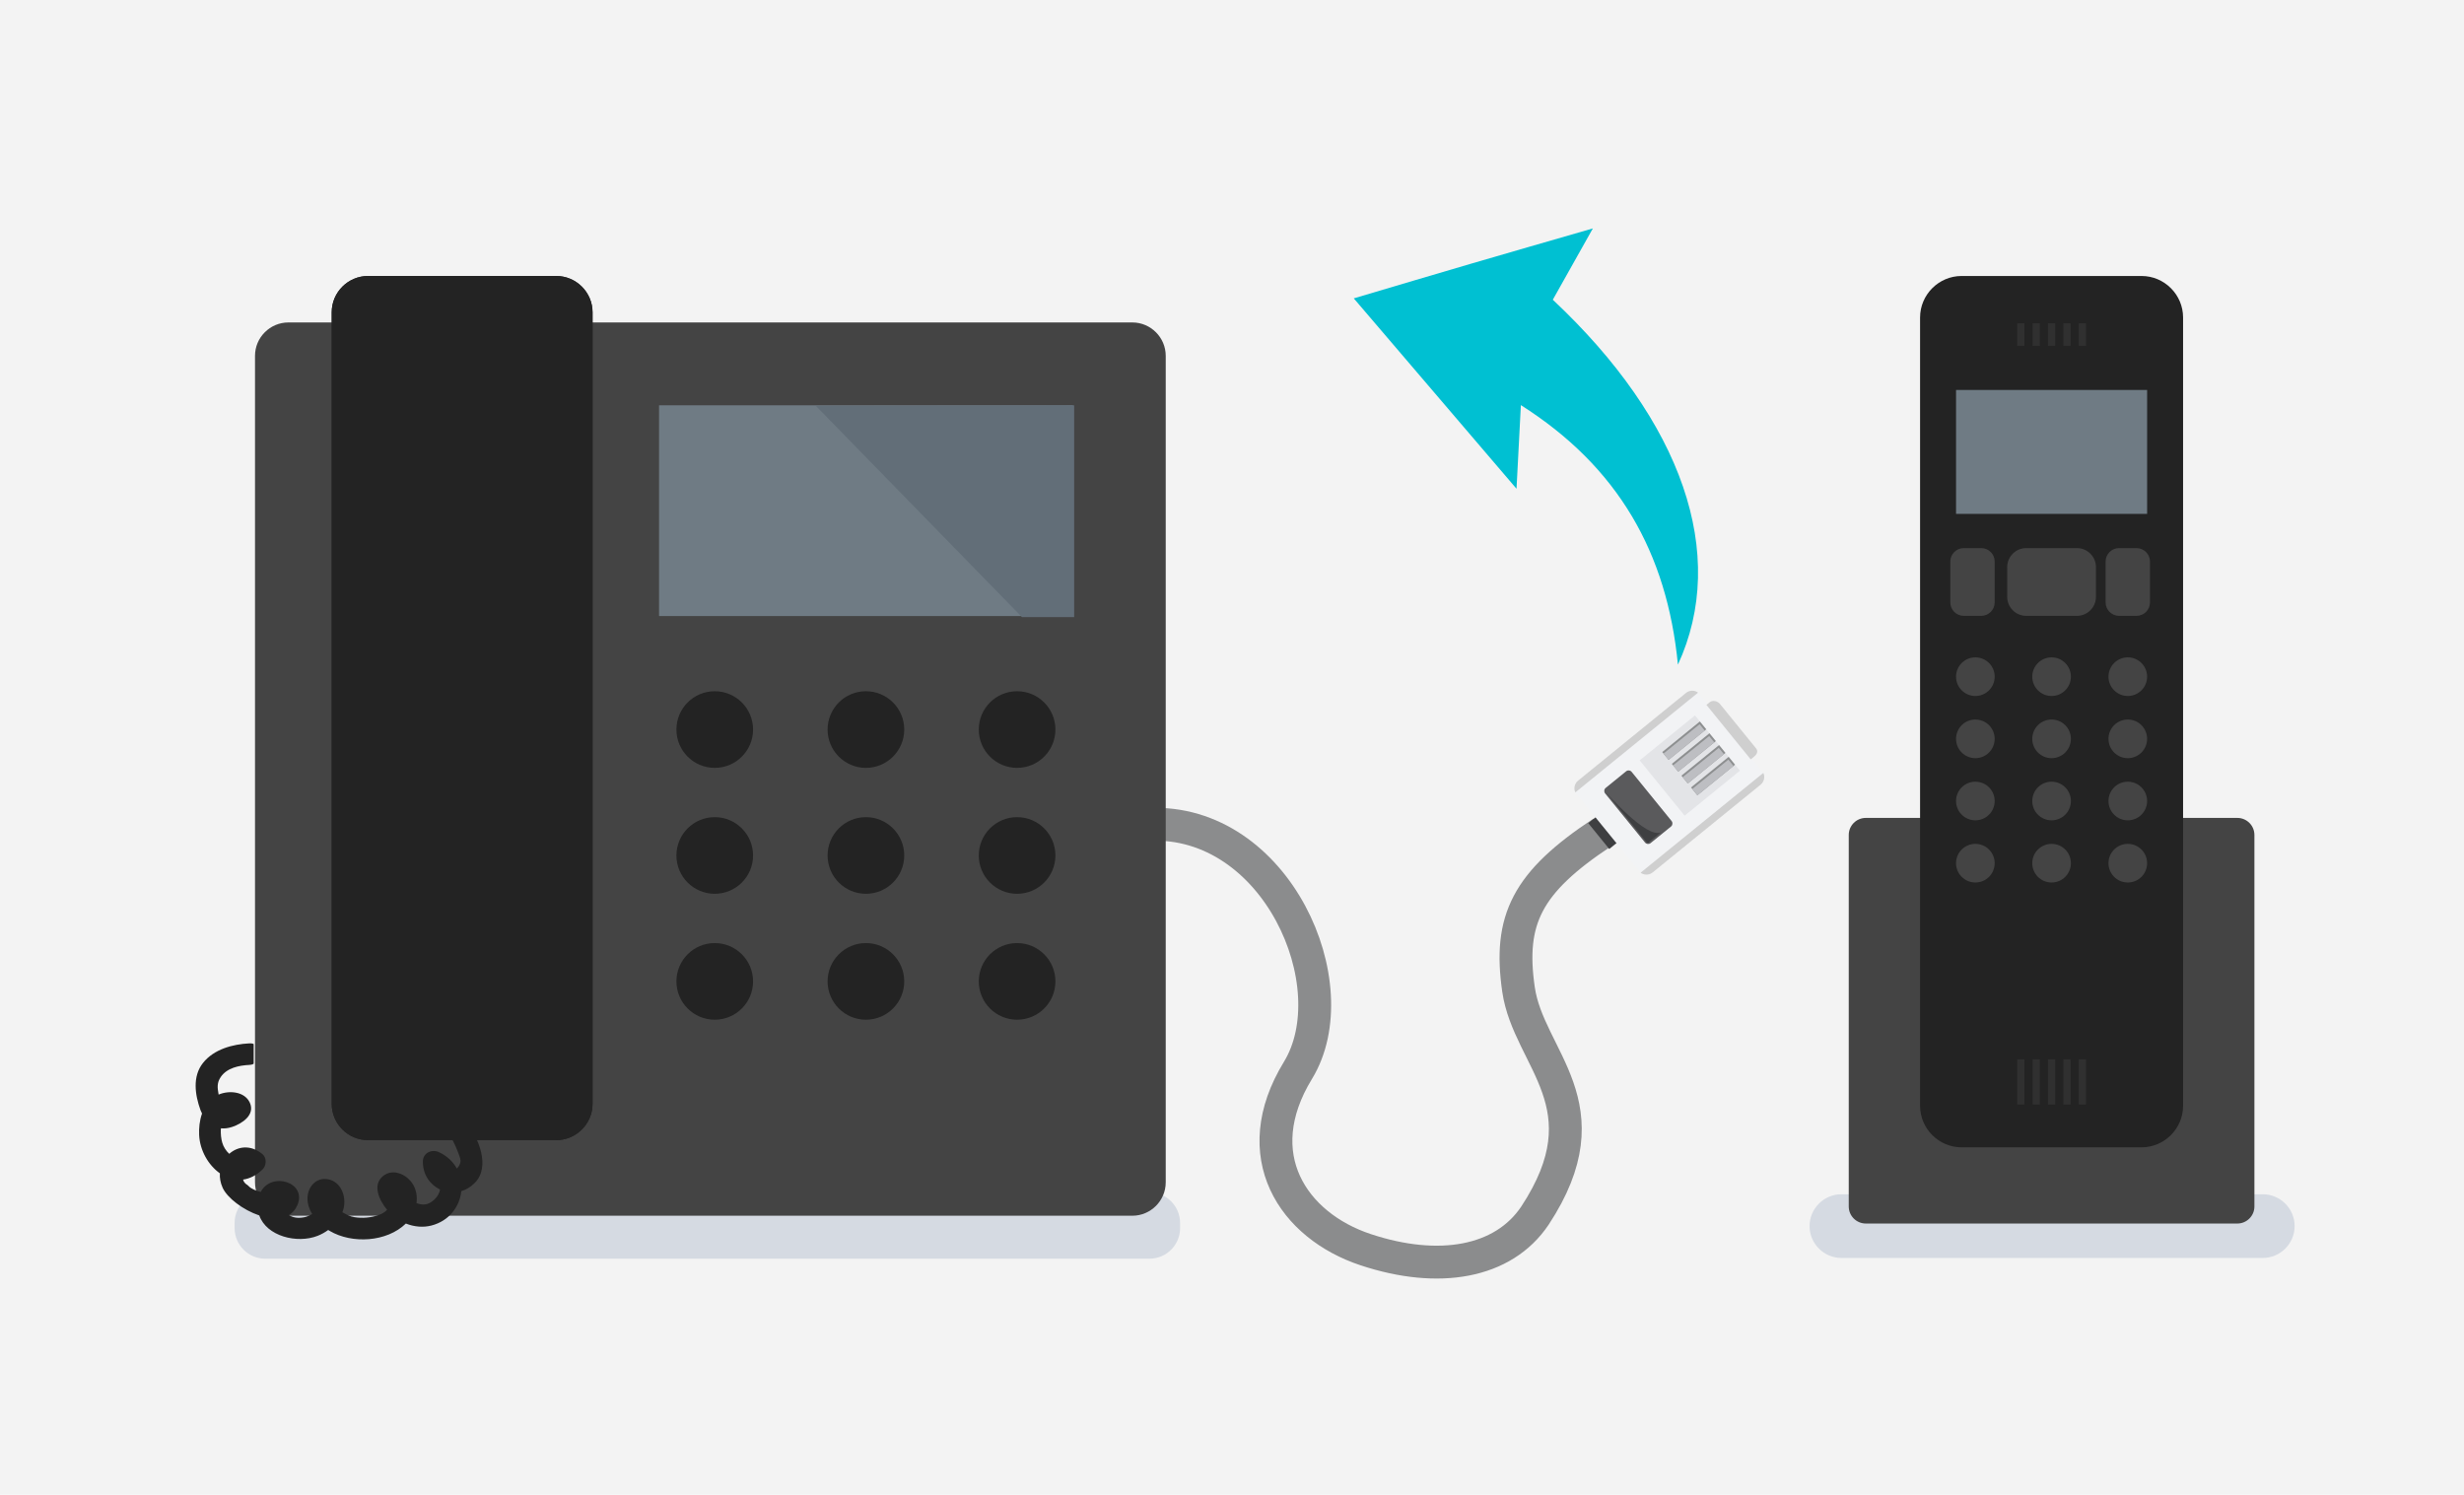 <svg width="600" height="364" viewBox="0 0 600 364" fill="none" xmlns="http://www.w3.org/2000/svg">
<rect width="600" height="364" fill="#F3F3F3"/>
<path d="M390.193 202.712C371.784 214.871 367.321 223.974 369.767 240.957C372.212 257.94 391.461 269.169 373.752 296.068C366.039 307.526 350.372 310.23 332.595 304.355C314.817 298.48 303.43 281.335 316.051 260.686C328.672 240.036 310.833 199.337 279.704 200.763" stroke="#8B8C8D" stroke-width="8"/>
<path d="M391.862 206.755C395.519 203.755 398.936 201.184 400.93 199.756C402.748 198.454 403.169 195.924 401.867 194.106C400.565 192.279 398.036 191.867 396.217 193.168C395.854 193.427 391.703 196.41 386.751 200.468L391.862 206.755Z" fill="#3E3F41"/>
<path d="M398.963 211.908L383.963 193.456C383.16 192.469 383.312 191.004 384.3 190.201L410.631 168.796C411.618 167.993 413.083 168.144 413.886 169.132L428.886 187.584C429.689 188.571 429.538 190.036 428.55 190.838L402.218 212.244C401.231 213.047 399.766 212.896 398.963 211.908Z" fill="#F2F3F5"/>
<path d="M413.482 168.685C412.781 168.094 411.469 168.002 410.575 168.728L384.244 190.134C383.35 190.861 383.172 192.164 383.607 192.971L413.482 168.685Z" fill="#CFCFCF"/>
<path d="M399.502 212.524C400.204 213.115 401.515 213.207 402.41 212.481L428.741 191.075C429.635 190.348 429.813 189.045 429.378 188.238L399.502 212.524Z" fill="#CFCFCF"/>
<path d="M426.313 184.931L427.087 184.302C427.813 183.712 428.205 182.978 427.614 182.251L418.817 171.429C418.227 170.702 417.027 170.443 416.3 171.033L415.527 171.662L426.313 184.931Z" fill="#CFCFCF"/>
<rect width="17.354" height="17.354" transform="matrix(0.631 0.776 0.776 -0.631 399.27 185.177)" fill="#E3E4E7"/>
<rect width="2.458" height="11.81" transform="matrix(0.631 0.776 0.776 -0.631 404.765 183.149)" fill="#8D8F90"/>
<rect width="1.976" height="11.328" transform="matrix(0.631 0.776 0.776 -0.631 405.069 183.523)" fill="#BDBEC2"/>
<rect width="2.458" height="11.81" transform="matrix(0.631 0.776 0.776 -0.631 407.101 186.022)" fill="#8D8F90"/>
<rect width="1.976" height="11.328" transform="matrix(0.631 0.776 0.776 -0.631 407.405 186.397)" fill="#BDBEC2"/>
<rect width="2.458" height="11.81" transform="matrix(0.631 0.776 0.776 -0.631 409.438 188.896)" fill="#8D8F90"/>
<rect width="1.976" height="11.328" transform="matrix(0.631 0.776 0.776 -0.631 409.741 189.271)" fill="#BDBEC2"/>
<rect width="2.458" height="11.81" transform="matrix(0.631 0.776 0.776 -0.631 411.773 191.77)" fill="#8D8F90"/>
<rect width="1.976" height="11.328" transform="matrix(0.631 0.776 0.776 -0.631 412.077 192.144)" fill="#BDBEC2"/>
<path d="M400.582 205.189L390.858 193.226C390.526 192.818 390.589 192.213 390.996 191.881L395.971 187.836C396.379 187.504 396.984 187.567 397.316 187.975L407.041 199.938C407.372 200.346 407.31 200.951 406.902 201.283L401.927 205.327C401.519 205.659 400.914 205.596 400.582 205.189Z" fill="#5A5A5C"/>
<path d="M404.471 202.687L401.628 204.997C401.628 204.997 401.383 205.626 400.85 204.971C400.318 204.316 391.116 192.996 391.116 192.996C391.116 192.996 400.961 204.38 404.471 202.687Z" fill="#3E3F41"/>
<path fill-rule="evenodd" clip-rule="evenodd" d="M279.928 306.53H64.564C60.477 306.53 57.132 303.186 57.132 299.099V297.812C57.132 293.725 60.477 290.381 64.564 290.381H279.928C284.015 290.381 287.359 293.725 287.359 297.812V299.099C287.359 303.186 284.015 306.53 279.928 306.53" fill="#D5DAE2"/>
<path fill-rule="evenodd" clip-rule="evenodd" d="M275.735 296.067H70.224C65.754 296.067 62.096 292.41 62.096 287.94V86.654C62.096 82.184 65.754 78.527 70.224 78.527H275.735C280.205 78.527 283.862 82.184 283.862 86.654V287.94C283.862 292.41 280.205 296.067 275.735 296.067" fill="#444444"/>
<path fill-rule="evenodd" clip-rule="evenodd" d="M135.45 277.661H89.615C84.753 277.661 80.774 273.682 80.774 268.82V76.052C80.774 71.19 84.753 67.211 89.615 67.211H135.45C140.313 67.211 144.291 71.19 144.291 76.052V268.82C144.291 273.682 140.313 277.661 135.45 277.661" fill="#232323"/>
<path fill-rule="evenodd" clip-rule="evenodd" d="M160.483 150.026H261.229V98.707H160.483V150.026Z" fill="#6F7B84"/>
<path fill-rule="evenodd" clip-rule="evenodd" d="M198.723 98.899L248.864 150.292H261.567V98.707L198.723 98.899Z" fill="#626E78"/>
<path fill-rule="evenodd" clip-rule="evenodd" d="M183.376 177.669C183.376 182.823 179.198 187.001 174.044 187.001C168.891 187.001 164.713 182.823 164.713 177.669C164.713 172.515 168.891 168.337 174.044 168.337C179.198 168.337 183.376 172.515 183.376 177.669" fill="#232323"/>
<path fill-rule="evenodd" clip-rule="evenodd" d="M220.188 177.669C220.188 182.823 216.01 187.001 210.856 187.001C205.703 187.001 201.525 182.823 201.525 177.669C201.525 172.515 205.703 168.337 210.856 168.337C216.01 168.337 220.188 172.515 220.188 177.669" fill="#232323"/>
<path fill-rule="evenodd" clip-rule="evenodd" d="M257 177.669C257 182.823 252.822 187.001 247.668 187.001C242.515 187.001 238.337 182.823 238.337 177.669C238.337 172.515 242.515 168.337 247.668 168.337C252.822 168.337 257 172.515 257 177.669" fill="#232323"/>
<path fill-rule="evenodd" clip-rule="evenodd" d="M183.376 208.334C183.376 213.488 179.198 217.666 174.044 217.666C168.891 217.666 164.713 213.488 164.713 208.334C164.713 203.18 168.891 199.002 174.044 199.002C179.198 199.002 183.376 203.18 183.376 208.334" fill="#232323"/>
<path fill-rule="evenodd" clip-rule="evenodd" d="M220.188 208.334C220.188 213.488 216.01 217.666 210.856 217.666C205.703 217.666 201.525 213.488 201.525 208.334C201.525 203.18 205.703 199.002 210.856 199.002C216.01 199.002 220.188 203.18 220.188 208.334" fill="#232323"/>
<path fill-rule="evenodd" clip-rule="evenodd" d="M257 208.334C257 213.488 252.822 217.666 247.668 217.666C242.515 217.666 238.337 213.488 238.337 208.334C238.337 203.18 242.515 199.002 247.668 199.002C252.822 199.002 257 203.18 257 208.334" fill="#232323"/>
<path fill-rule="evenodd" clip-rule="evenodd" d="M183.376 239C183.376 244.154 179.198 248.332 174.044 248.332C168.891 248.332 164.713 244.154 164.713 239C164.713 233.846 168.891 229.668 174.044 229.668C179.198 229.668 183.376 233.846 183.376 239" fill="#232323"/>
<path fill-rule="evenodd" clip-rule="evenodd" d="M220.188 239C220.188 244.154 216.01 248.332 210.856 248.332C205.703 248.332 201.525 244.154 201.525 239C201.525 233.846 205.703 229.668 210.856 229.668C216.01 229.668 220.188 233.846 220.188 239" fill="#232323"/>
<path fill-rule="evenodd" clip-rule="evenodd" d="M257 239C257 244.154 252.822 248.332 247.668 248.332C242.515 248.332 238.337 244.154 238.337 239C238.337 233.846 242.515 229.668 247.668 229.668C252.822 229.668 257 233.846 257 239" fill="#232323"/>
<path fill-rule="evenodd" clip-rule="evenodd" d="M135.45 277.661H89.615C84.753 277.661 80.774 273.682 80.774 268.82V76.052C80.774 71.19 84.753 67.211 89.615 67.211H135.45C140.313 67.211 144.291 71.19 144.291 76.052V268.82C144.291 273.682 140.313 277.661 135.45 277.661" fill="#232323"/>
<path fill-rule="evenodd" clip-rule="evenodd" d="M113.627 273.282C111.634 270.605 107.078 273.217 109.097 275.93C110.086 277.257 110.827 278.765 111.408 280.312C111.661 280.985 112.129 281.969 112.142 282.677C112.155 283.385 111.77 284.079 111.237 284.57C110.341 282.946 108.914 281.538 106.916 280.6C105.156 279.774 102.98 280.744 102.969 282.865C102.952 286.1 104.751 288.539 107.151 289.683C107.026 290.487 106.62 291.294 105.872 292.03C104.272 293.603 102.906 293.526 101.424 292.993C101.628 291.502 101.412 289.964 100.664 288.615C99.262 286.088 95.724 284.344 93.21 286.454C90.619 288.629 92.355 292.318 94.257 294.623C93.758 295.149 93.126 295.592 92.042 295.953C90.231 296.557 88.227 296.731 86.338 296.429C85.165 296.242 84.278 295.738 83.367 295.225C83.483 294.916 83.593 294.605 83.671 294.28C84.377 291.33 83.015 287.7 79.78 287.173C76.92 286.706 74.915 289.08 74.875 291.811C74.855 293.174 75.303 294.479 76.019 295.658C75.402 295.998 74.808 296.309 74 296.46C72.421 296.755 71.288 296.483 70.347 295.914C71.184 295.412 71.88 294.661 72.361 293.601C74.935 287.931 66.11 285.23 63.483 290.285C62.774 290.071 62.042 289.871 61.435 289.497C60.992 289.283 60.654 288.997 60.313 288.639C59.713 288.275 59.306 287.816 59.194 287.263C60.781 287.047 62.398 286.282 63.931 284.8C64.886 283.878 65.006 281.994 63.931 281.091C61.069 278.687 57.903 279.137 55.825 280.991C55.02 280.265 54.399 279.25 54.115 278.261C53.83 277.27 53.736 276.168 53.766 275.142C53.782 275.021 53.796 274.901 53.811 274.78C54.639 274.864 55.54 274.766 56.506 274.45C58.956 273.648 62.199 271.495 60.83 268.525C59.568 265.787 55.776 265.483 53.243 266.567C53.237 266.54 53.227 266.513 53.221 266.486C52.924 264.823 52.81 263.667 53.761 262.272C55.275 260.051 58.199 259.472 60.721 259.338C61.194 259.313 61.773 259.179 61.773 258.982V254.316C61.773 254.157 61.195 254.067 60.721 254.092C56.643 254.308 52.094 255.502 49.428 258.863C46.813 262.16 47.481 266.64 48.823 270.348C48.929 270.64 49.07 270.917 49.197 271.186C48.6 272.859 48.412 274.712 48.494 276.422C48.67 280.148 50.719 283.746 53.542 285.737C53.474 286.861 53.673 288.054 54.209 289.243C55.334 291.74 59.197 294.671 63.138 296.001C64.921 301.086 72.354 302.914 77.331 300.969C78.24 300.614 79.114 300.125 79.922 299.543C80.042 299.619 80.162 299.696 80.282 299.767C85.713 302.966 94.179 302.506 98.83 297.97C100.807 298.759 103 298.992 105.072 298.451C109.436 297.311 111.946 293.792 112.332 290.082C113.49 289.731 114.615 289.089 115.61 288.078C119.539 284.08 116.471 277.102 113.627 273.282" fill="#232323"/>
<path fill-rule="evenodd" clip-rule="evenodd" d="M551.002 306.351H448.397C444.132 306.351 440.642 302.861 440.642 298.596C440.642 294.331 444.132 290.841 448.397 290.841H551.002C555.267 290.841 558.757 294.331 558.757 298.596C558.757 302.861 555.267 306.351 551.002 306.351Z" fill="#D5DAE2"/>
<path fill-rule="evenodd" clip-rule="evenodd" d="M544.817 297.967H454.33C452.049 297.967 450.183 296.102 450.183 293.822V203.333C450.183 201.053 452.049 199.188 454.33 199.188H544.817C547.097 199.188 548.963 201.053 548.963 203.333V293.822C548.963 296.102 547.097 297.967 544.817 297.967" fill="#444444"/>
<path fill-rule="evenodd" clip-rule="evenodd" d="M521.483 279.409H477.663C472.101 279.409 467.551 274.858 467.551 269.297V77.323C467.551 71.762 472.101 67.211 477.663 67.211H521.483C527.045 67.211 531.595 71.762 531.595 77.323V269.297C531.595 274.858 527.045 279.409 521.483 279.409" fill="#232323"/>
<path fill-rule="evenodd" clip-rule="evenodd" d="M485.72 164.792C485.72 167.39 483.614 169.497 481.015 169.497C478.417 169.497 476.311 167.39 476.311 164.792C476.311 162.194 478.417 160.087 481.015 160.087C483.614 160.087 485.72 162.194 485.72 164.792" fill="#444444"/>
<path fill-rule="evenodd" clip-rule="evenodd" d="M504.279 164.792C504.279 167.39 502.173 169.497 499.574 169.497C496.976 169.497 494.87 167.39 494.87 164.792C494.87 162.194 496.976 160.087 499.574 160.087C502.173 160.087 504.279 162.194 504.279 164.792" fill="#444444"/>
<path fill-rule="evenodd" clip-rule="evenodd" d="M522.838 164.792C522.838 167.39 520.732 169.497 518.133 169.497C515.535 169.497 513.429 167.39 513.429 164.792C513.429 162.194 515.535 160.087 518.133 160.087C520.732 160.087 522.838 162.194 522.838 164.792" fill="#444444"/>
<path fill-rule="evenodd" clip-rule="evenodd" d="M485.719 179.933C485.719 182.531 483.613 184.638 481.014 184.638C478.416 184.638 476.31 182.531 476.31 179.933C476.31 177.335 478.416 175.228 481.014 175.228C483.613 175.228 485.719 177.335 485.719 179.933" fill="#444444"/>
<path fill-rule="evenodd" clip-rule="evenodd" d="M504.278 179.933C504.278 182.531 502.172 184.638 499.573 184.638C496.975 184.638 494.869 182.531 494.869 179.933C494.869 177.335 496.975 175.228 499.573 175.228C502.172 175.228 504.278 177.335 504.278 179.933" fill="#444444"/>
<path fill-rule="evenodd" clip-rule="evenodd" d="M522.837 179.933C522.837 182.531 520.731 184.638 518.132 184.638C515.534 184.638 513.428 182.531 513.428 179.933C513.428 177.335 515.534 175.228 518.132 175.228C520.731 175.228 522.837 177.335 522.837 179.933" fill="#444444"/>
<path fill-rule="evenodd" clip-rule="evenodd" d="M485.719 195.072C485.719 197.67 483.613 199.777 481.014 199.777C478.416 199.777 476.31 197.67 476.31 195.072C476.31 192.474 478.416 190.367 481.014 190.367C483.613 190.367 485.719 192.474 485.719 195.072" fill="#444444"/>
<path fill-rule="evenodd" clip-rule="evenodd" d="M504.278 195.072C504.278 197.67 502.172 199.777 499.573 199.777C496.975 199.777 494.869 197.67 494.869 195.072C494.869 192.474 496.975 190.367 499.573 190.367C502.172 190.367 504.278 192.474 504.278 195.072" fill="#444444"/>
<path fill-rule="evenodd" clip-rule="evenodd" d="M522.837 195.072C522.837 197.67 520.731 199.777 518.132 199.777C515.534 199.777 513.428 197.67 513.428 195.072C513.428 192.474 515.534 190.367 518.132 190.367C520.731 190.367 522.837 192.474 522.837 195.072" fill="#444444"/>
<path fill-rule="evenodd" clip-rule="evenodd" d="M485.719 210.213C485.719 212.811 483.613 214.918 481.014 214.918C478.416 214.918 476.31 212.811 476.31 210.213C476.31 207.615 478.416 205.508 481.014 205.508C483.613 205.508 485.719 207.615 485.719 210.213" fill="#444444"/>
<path fill-rule="evenodd" clip-rule="evenodd" d="M504.278 210.213C504.278 212.811 502.172 214.918 499.573 214.918C496.975 214.918 494.869 212.811 494.869 210.213C494.869 207.615 496.975 205.508 499.573 205.508C502.172 205.508 504.278 207.615 504.278 210.213" fill="#444444"/>
<path fill-rule="evenodd" clip-rule="evenodd" d="M522.837 210.213C522.837 212.811 520.731 214.918 518.132 214.918C515.534 214.918 513.428 212.811 513.428 210.213C513.428 207.615 515.534 205.508 518.132 205.508C520.731 205.508 522.837 207.615 522.837 210.213" fill="#444444"/>
<path fill-rule="evenodd" clip-rule="evenodd" d="M476.31 125.147H522.837V94.968H476.31V125.147Z" fill="#6F7B84"/>
<path fill-rule="evenodd" clip-rule="evenodd" d="M505.754 149.981H493.392C490.848 149.981 488.767 147.9 488.767 145.356V138.106C488.767 135.562 490.848 133.481 493.392 133.481H505.754C508.298 133.481 510.379 135.562 510.379 138.106V145.356C510.379 147.9 508.298 149.981 505.754 149.981" fill="#444444"/>
<path fill-rule="evenodd" clip-rule="evenodd" d="M482.449 149.981H478.184C476.386 149.981 474.914 148.51 474.914 146.711V136.751C474.914 134.952 476.386 133.481 478.184 133.481H482.449C484.247 133.481 485.719 134.952 485.719 136.751V146.711C485.719 148.51 484.247 149.981 482.449 149.981" fill="#444444"/>
<path fill-rule="evenodd" clip-rule="evenodd" d="M520.264 149.981H515.999C514.201 149.981 512.729 148.51 512.729 146.711V136.751C512.729 134.952 514.201 133.481 515.999 133.481H520.264C522.062 133.481 523.534 134.952 523.534 136.751V146.711C523.534 148.51 522.062 149.981 520.264 149.981" fill="#444444"/>
<path fill-rule="evenodd" clip-rule="evenodd" d="M491.199 84.231H492.949V78.731H491.199V84.231Z" fill="#303030"/>
<path fill-rule="evenodd" clip-rule="evenodd" d="M494.949 84.231H496.699V78.731H494.949V84.231Z" fill="#303030"/>
<path fill-rule="evenodd" clip-rule="evenodd" d="M498.699 84.231H500.449V78.731H498.699V84.231Z" fill="#303030"/>
<path fill-rule="evenodd" clip-rule="evenodd" d="M502.449 84.231H504.199V78.731H502.449V84.231Z" fill="#303030"/>
<path fill-rule="evenodd" clip-rule="evenodd" d="M506.199 84.231H507.949V78.731H506.199V84.231Z" fill="#303030"/>
<path fill-rule="evenodd" clip-rule="evenodd" d="M491.199 268.981H492.949V257.981H491.199V268.981Z" fill="#303030"/>
<path fill-rule="evenodd" clip-rule="evenodd" d="M494.949 268.981H496.699V257.981H494.949V268.981Z" fill="#303030"/>
<path fill-rule="evenodd" clip-rule="evenodd" d="M498.699 268.981H500.449V257.981H498.699V268.981Z" fill="#303030"/>
<path fill-rule="evenodd" clip-rule="evenodd" d="M502.449 268.981H504.199V257.981H502.449V268.981Z" fill="#303030"/>
<path fill-rule="evenodd" clip-rule="evenodd" d="M506.199 268.981H507.949V257.981H506.199V268.981Z" fill="#303030"/>
<path fill-rule="evenodd" clip-rule="evenodd" d="M329.652 72.663C342.846 88.098 355.42 102.808 369.281 119.025C369.67 111.559 369.971 105.784 370.343 98.661C393.991 113.666 405.923 134.533 408.587 161.859C420.928 135.06 409.659 102.573 378.118 72.995C381.051 67.772 384.077 62.384 387.873 55.627C377.113 58.74 367.641 61.456 358.185 64.224C348.906 66.939 339.642 69.706 329.652 72.663" fill="#00C0D2"/>
</svg>
